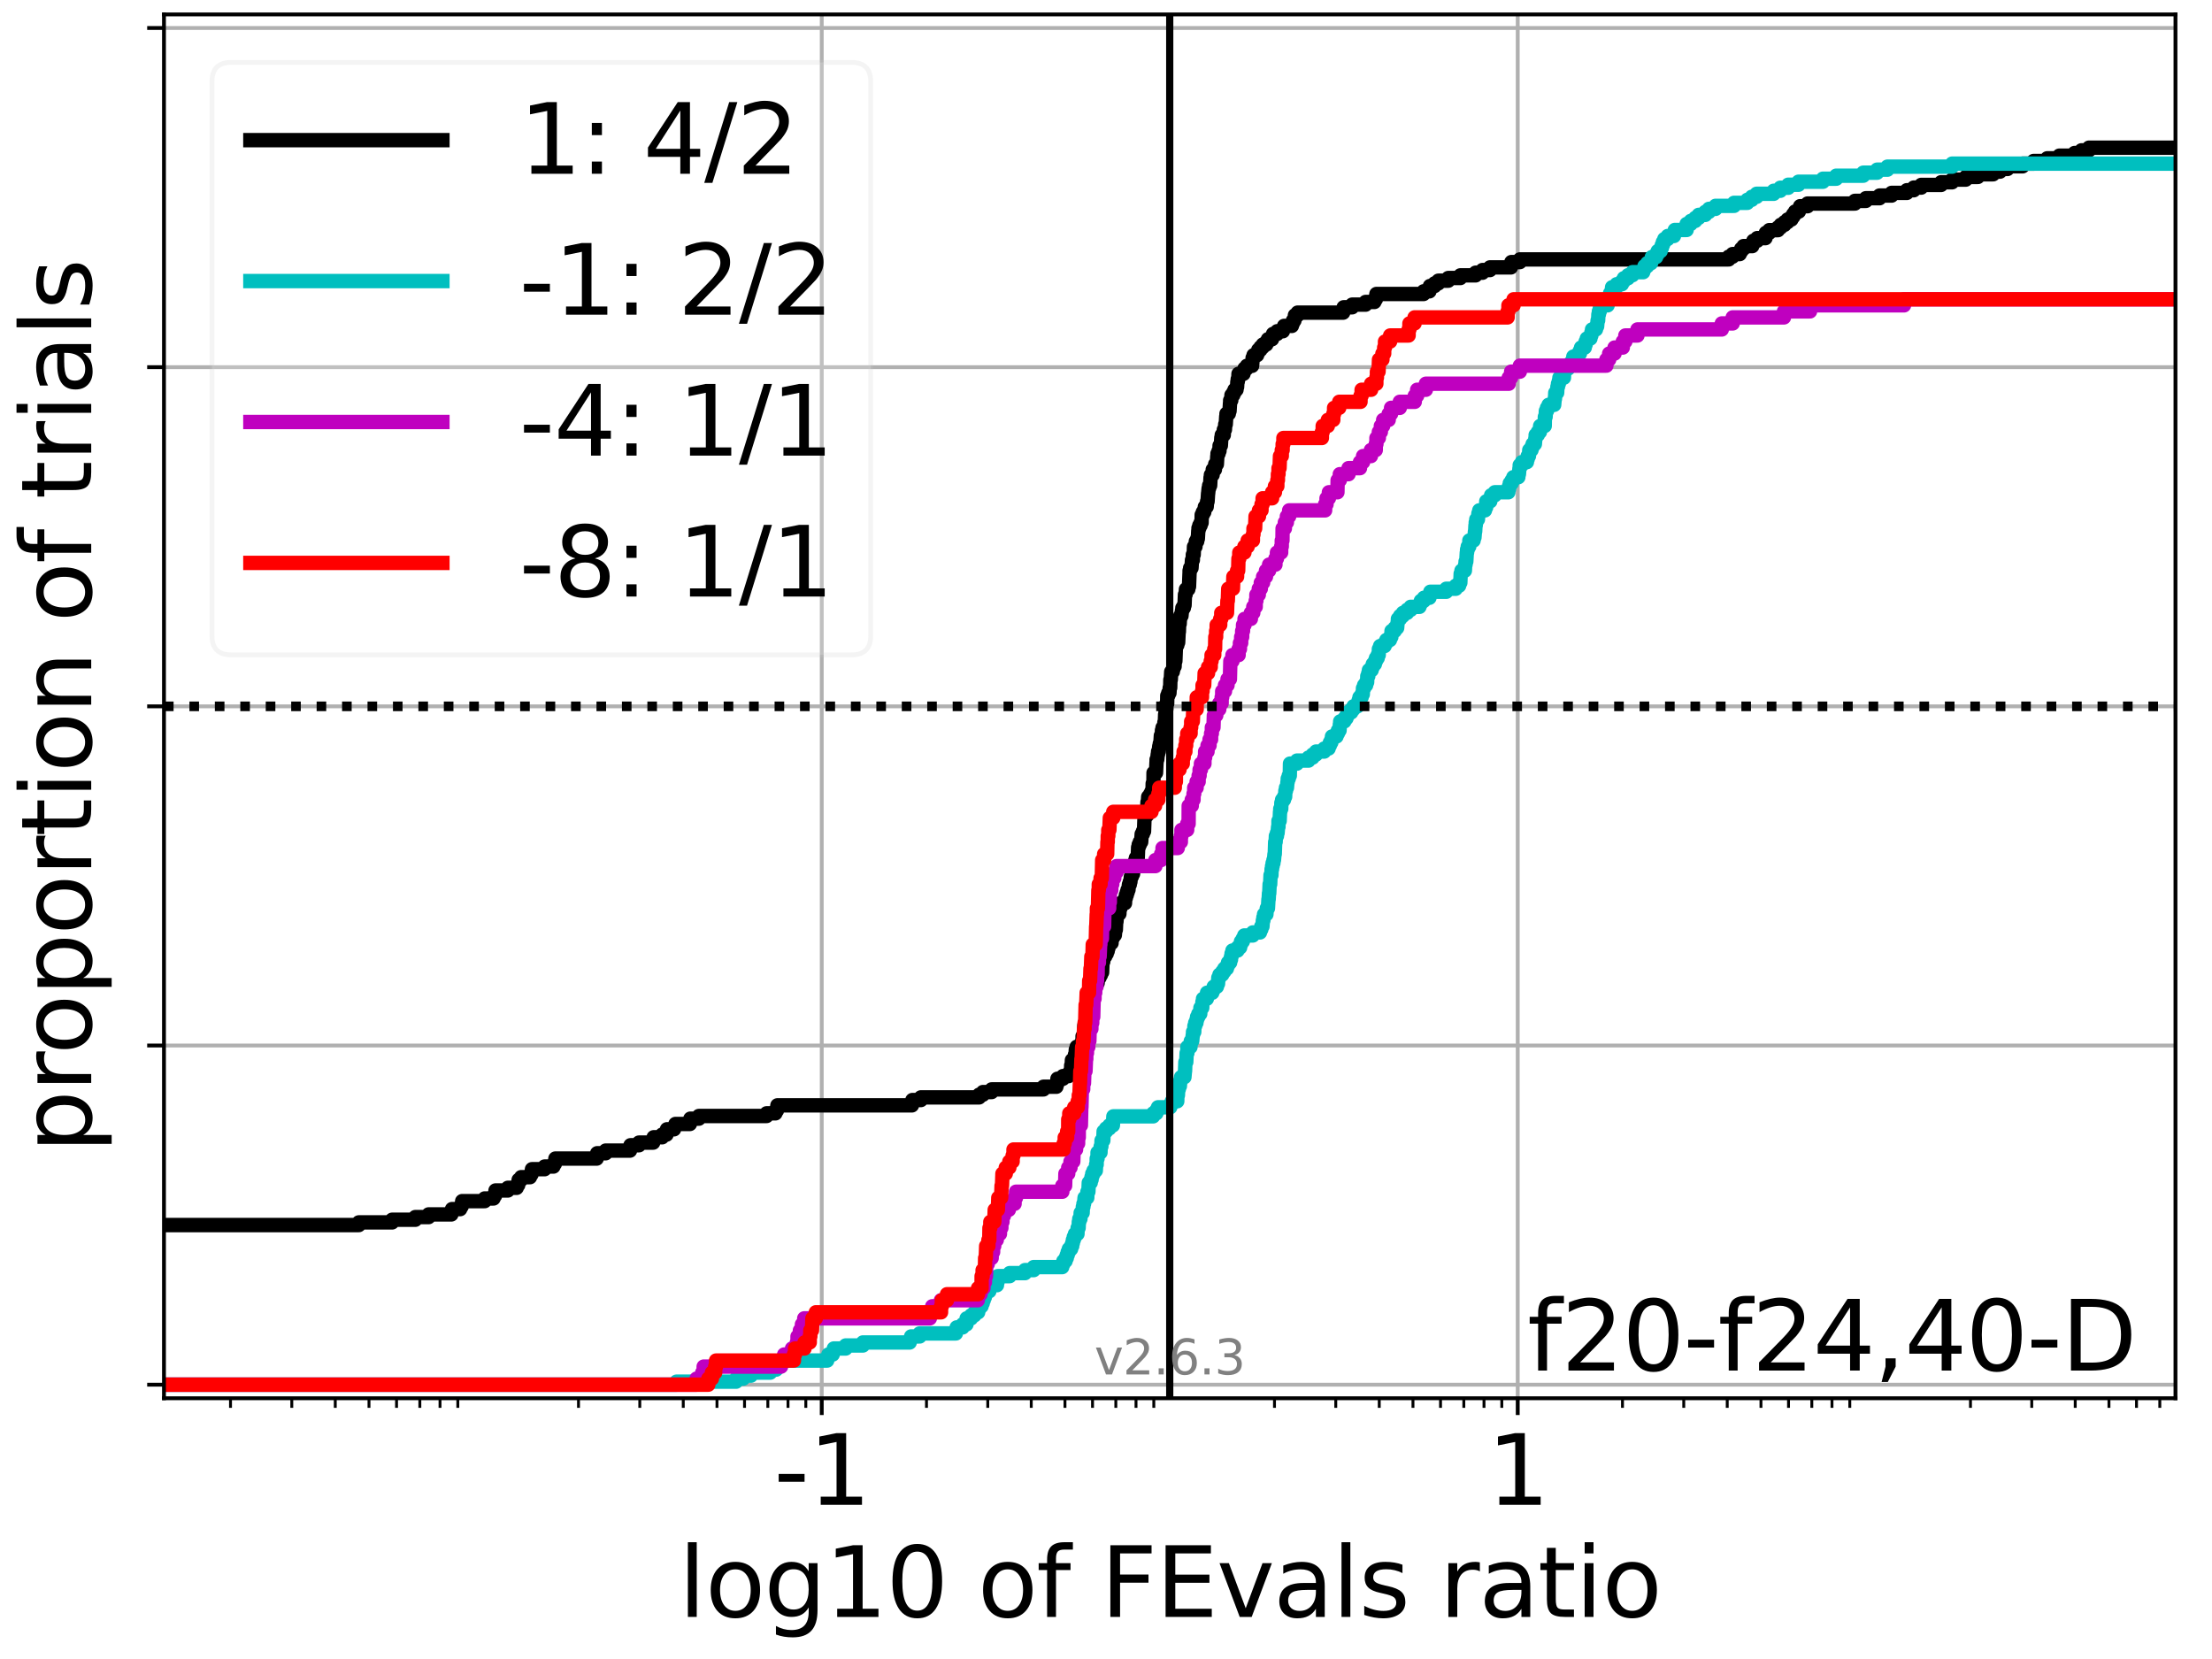 <?xml version="1.0" encoding="utf-8" standalone="no"?>
<!DOCTYPE svg PUBLIC "-//W3C//DTD SVG 1.1//EN"
  "http://www.w3.org/Graphics/SVG/1.1/DTD/svg11.dtd">
<svg xmlns:xlink="http://www.w3.org/1999/xlink" width="460.8pt" height="345.6pt" viewBox="0 0 460.8 345.6" xmlns="http://www.w3.org/2000/svg" version="1.1">
 <defs>
  <style type="text/css">*{stroke-linejoin: round; stroke-linecap: butt}</style>
 </defs>
 <g id="figure_1">
  <g id="patch_1">
   <path d="M 0 345.6 
L 460.8 345.6 
L 460.8 0 
L 0 0 
z
" style="fill: #ffffff"/>
  </g>
  <g id="axes_1">
   <g id="patch_2">
    <path d="M 34.16 291.28 
L 453.192 291.28 
L 453.192 3 
L 34.16 3 
z
" style="fill: #ffffff"/>
   </g>
   <g id="matplotlib.axis_1">
    <g id="xtick_1">
     <g id="line2d_1">
      <path d="M 171.183 291.28 
L 171.183 3 
" clip-path="url(#pcc0c2acc7f)" style="fill: none; stroke: #b0b0b0; stroke-width: 0.8; stroke-linecap: square"/>
     </g>
     <g id="line2d_2">
      <defs>
       <path id="m99019e85de" d="M 0 0 
L 0 3.5 
" style="stroke: #000000; stroke-width: 0.8"/>
      </defs>
      <g>
       <use xlink:href="#m99019e85de" x="171.183" y="291.28" style="stroke: #000000; stroke-width: 0.8"/>
      </g>
     </g>
     <g id="text_1">
      <!-- -1 -->
      <g transform="translate(161.213 313.477) scale(0.2 -0.2)">
       <defs>
        <path id="DejaVuSans-2d" d="M 313 2009 
L 1997 2009 
L 1997 1497 
L 313 1497 
L 313 2009 
z
" transform="scale(0.016)"/>
        <path id="DejaVuSans-31" d="M 794 531 
L 1825 531 
L 1825 4091 
L 703 3866 
L 703 4441 
L 1819 4666 
L 2450 4666 
L 2450 531 
L 3481 531 
L 3481 0 
L 794 0 
L 794 531 
z
" transform="scale(0.016)"/>
       </defs>
       <use xlink:href="#DejaVuSans-2d"/>
       <use xlink:href="#DejaVuSans-31" x="36.084"/>
      </g>
     </g>
    </g>
    <g id="xtick_2">
     <g id="line2d_3">
      <path d="M 316.169 291.28 
L 316.169 3 
" clip-path="url(#pcc0c2acc7f)" style="fill: none; stroke: #b0b0b0; stroke-width: 0.8; stroke-linecap: square"/>
     </g>
     <g id="line2d_4">
      <g>
       <use xlink:href="#m99019e85de" x="316.169" y="291.28" style="stroke: #000000; stroke-width: 0.8"/>
      </g>
     </g>
     <g id="text_2">
      <!-- 1 -->
      <g transform="translate(309.807 313.477) scale(0.2 -0.2)">
       <use xlink:href="#DejaVuSans-31"/>
      </g>
     </g>
    </g>
    <g id="xtick_3">
     <g id="line2d_5">
      <defs>
       <path id="m50dd5875b5" d="M 0 0 
L 0 2 
" style="stroke: #000000; stroke-width: 0.6"/>
      </defs>
      <g>
       <use xlink:href="#m50dd5875b5" x="48.019" y="291.28" style="stroke: #000000; stroke-width: 0.6"/>
      </g>
     </g>
    </g>
    <g id="xtick_4">
     <g id="line2d_6">
      <g>
       <use xlink:href="#m50dd5875b5" x="60.785" y="291.28" style="stroke: #000000; stroke-width: 0.6"/>
      </g>
     </g>
    </g>
    <g id="xtick_5">
     <g id="line2d_7">
      <g>
       <use xlink:href="#m50dd5875b5" x="69.842" y="291.28" style="stroke: #000000; stroke-width: 0.6"/>
      </g>
     </g>
    </g>
    <g id="xtick_6">
     <g id="line2d_8">
      <g>
       <use xlink:href="#m50dd5875b5" x="76.867" y="291.28" style="stroke: #000000; stroke-width: 0.6"/>
      </g>
     </g>
    </g>
    <g id="xtick_7">
     <g id="line2d_9">
      <g>
       <use xlink:href="#m50dd5875b5" x="82.607" y="291.28" style="stroke: #000000; stroke-width: 0.6"/>
      </g>
     </g>
    </g>
    <g id="xtick_8">
     <g id="line2d_10">
      <g>
       <use xlink:href="#m50dd5875b5" x="87.46" y="291.28" style="stroke: #000000; stroke-width: 0.6"/>
      </g>
     </g>
    </g>
    <g id="xtick_9">
     <g id="line2d_11">
      <g>
       <use xlink:href="#m50dd5875b5" x="91.664" y="291.28" style="stroke: #000000; stroke-width: 0.6"/>
      </g>
     </g>
    </g>
    <g id="xtick_10">
     <g id="line2d_12">
      <g>
       <use xlink:href="#m50dd5875b5" x="95.373" y="291.28" style="stroke: #000000; stroke-width: 0.6"/>
      </g>
     </g>
    </g>
    <g id="xtick_11">
     <g id="line2d_13">
      <g>
       <use xlink:href="#m50dd5875b5" x="120.512" y="291.28" style="stroke: #000000; stroke-width: 0.6"/>
      </g>
     </g>
    </g>
    <g id="xtick_12">
     <g id="line2d_14">
      <g>
       <use xlink:href="#m50dd5875b5" x="133.278" y="291.28" style="stroke: #000000; stroke-width: 0.6"/>
      </g>
     </g>
    </g>
    <g id="xtick_13">
     <g id="line2d_15">
      <g>
       <use xlink:href="#m50dd5875b5" x="142.335" y="291.28" style="stroke: #000000; stroke-width: 0.6"/>
      </g>
     </g>
    </g>
    <g id="xtick_14">
     <g id="line2d_16">
      <g>
       <use xlink:href="#m50dd5875b5" x="149.36" y="291.28" style="stroke: #000000; stroke-width: 0.6"/>
      </g>
     </g>
    </g>
    <g id="xtick_15">
     <g id="line2d_17">
      <g>
       <use xlink:href="#m50dd5875b5" x="155.1" y="291.28" style="stroke: #000000; stroke-width: 0.6"/>
      </g>
     </g>
    </g>
    <g id="xtick_16">
     <g id="line2d_18">
      <g>
       <use xlink:href="#m50dd5875b5" x="159.954" y="291.28" style="stroke: #000000; stroke-width: 0.6"/>
      </g>
     </g>
    </g>
    <g id="xtick_17">
     <g id="line2d_19">
      <g>
       <use xlink:href="#m50dd5875b5" x="164.158" y="291.28" style="stroke: #000000; stroke-width: 0.6"/>
      </g>
     </g>
    </g>
    <g id="xtick_18">
     <g id="line2d_20">
      <g>
       <use xlink:href="#m50dd5875b5" x="167.866" y="291.28" style="stroke: #000000; stroke-width: 0.6"/>
      </g>
     </g>
    </g>
    <g id="xtick_19">
     <g id="line2d_21">
      <g>
       <use xlink:href="#m50dd5875b5" x="193.005" y="291.28" style="stroke: #000000; stroke-width: 0.6"/>
      </g>
     </g>
    </g>
    <g id="xtick_20">
     <g id="line2d_22">
      <g>
       <use xlink:href="#m50dd5875b5" x="205.771" y="291.28" style="stroke: #000000; stroke-width: 0.6"/>
      </g>
     </g>
    </g>
    <g id="xtick_21">
     <g id="line2d_23">
      <g>
       <use xlink:href="#m50dd5875b5" x="214.828" y="291.28" style="stroke: #000000; stroke-width: 0.6"/>
      </g>
     </g>
    </g>
    <g id="xtick_22">
     <g id="line2d_24">
      <g>
       <use xlink:href="#m50dd5875b5" x="221.853" y="291.28" style="stroke: #000000; stroke-width: 0.6"/>
      </g>
     </g>
    </g>
    <g id="xtick_23">
     <g id="line2d_25">
      <g>
       <use xlink:href="#m50dd5875b5" x="227.593" y="291.28" style="stroke: #000000; stroke-width: 0.6"/>
      </g>
     </g>
    </g>
    <g id="xtick_24">
     <g id="line2d_26">
      <g>
       <use xlink:href="#m50dd5875b5" x="232.447" y="291.28" style="stroke: #000000; stroke-width: 0.6"/>
      </g>
     </g>
    </g>
    <g id="xtick_25">
     <g id="line2d_27">
      <g>
       <use xlink:href="#m50dd5875b5" x="236.651" y="291.28" style="stroke: #000000; stroke-width: 0.6"/>
      </g>
     </g>
    </g>
    <g id="xtick_26">
     <g id="line2d_28">
      <g>
       <use xlink:href="#m50dd5875b5" x="240.359" y="291.28" style="stroke: #000000; stroke-width: 0.6"/>
      </g>
     </g>
    </g>
    <g id="xtick_27">
     <g id="line2d_29">
      <g>
       <use xlink:href="#m50dd5875b5" x="265.499" y="291.28" style="stroke: #000000; stroke-width: 0.6"/>
      </g>
     </g>
    </g>
    <g id="xtick_28">
     <g id="line2d_30">
      <g>
       <use xlink:href="#m50dd5875b5" x="278.264" y="291.28" style="stroke: #000000; stroke-width: 0.6"/>
      </g>
     </g>
    </g>
    <g id="xtick_29">
     <g id="line2d_31">
      <g>
       <use xlink:href="#m50dd5875b5" x="287.321" y="291.28" style="stroke: #000000; stroke-width: 0.6"/>
      </g>
     </g>
    </g>
    <g id="xtick_30">
     <g id="line2d_32">
      <g>
       <use xlink:href="#m50dd5875b5" x="294.347" y="291.28" style="stroke: #000000; stroke-width: 0.6"/>
      </g>
     </g>
    </g>
    <g id="xtick_31">
     <g id="line2d_33">
      <g>
       <use xlink:href="#m50dd5875b5" x="300.087" y="291.28" style="stroke: #000000; stroke-width: 0.6"/>
      </g>
     </g>
    </g>
    <g id="xtick_32">
     <g id="line2d_34">
      <g>
       <use xlink:href="#m50dd5875b5" x="304.94" y="291.28" style="stroke: #000000; stroke-width: 0.6"/>
      </g>
     </g>
    </g>
    <g id="xtick_33">
     <g id="line2d_35">
      <g>
       <use xlink:href="#m50dd5875b5" x="309.144" y="291.28" style="stroke: #000000; stroke-width: 0.6"/>
      </g>
     </g>
    </g>
    <g id="xtick_34">
     <g id="line2d_36">
      <g>
       <use xlink:href="#m50dd5875b5" x="312.852" y="291.28" style="stroke: #000000; stroke-width: 0.6"/>
      </g>
     </g>
    </g>
    <g id="xtick_35">
     <g id="line2d_37">
      <g>
       <use xlink:href="#m50dd5875b5" x="337.992" y="291.28" style="stroke: #000000; stroke-width: 0.6"/>
      </g>
     </g>
    </g>
    <g id="xtick_36">
     <g id="line2d_38">
      <g>
       <use xlink:href="#m50dd5875b5" x="350.757" y="291.28" style="stroke: #000000; stroke-width: 0.6"/>
      </g>
     </g>
    </g>
    <g id="xtick_37">
     <g id="line2d_39">
      <g>
       <use xlink:href="#m50dd5875b5" x="359.814" y="291.28" style="stroke: #000000; stroke-width: 0.6"/>
      </g>
     </g>
    </g>
    <g id="xtick_38">
     <g id="line2d_40">
      <g>
       <use xlink:href="#m50dd5875b5" x="366.84" y="291.28" style="stroke: #000000; stroke-width: 0.6"/>
      </g>
     </g>
    </g>
    <g id="xtick_39">
     <g id="line2d_41">
      <g>
       <use xlink:href="#m50dd5875b5" x="372.58" y="291.28" style="stroke: #000000; stroke-width: 0.6"/>
      </g>
     </g>
    </g>
    <g id="xtick_40">
     <g id="line2d_42">
      <g>
       <use xlink:href="#m50dd5875b5" x="377.433" y="291.28" style="stroke: #000000; stroke-width: 0.6"/>
      </g>
     </g>
    </g>
    <g id="xtick_41">
     <g id="line2d_43">
      <g>
       <use xlink:href="#m50dd5875b5" x="381.637" y="291.28" style="stroke: #000000; stroke-width: 0.6"/>
      </g>
     </g>
    </g>
    <g id="xtick_42">
     <g id="line2d_44">
      <g>
       <use xlink:href="#m50dd5875b5" x="385.345" y="291.28" style="stroke: #000000; stroke-width: 0.6"/>
      </g>
     </g>
    </g>
    <g id="xtick_43">
     <g id="line2d_45">
      <g>
       <use xlink:href="#m50dd5875b5" x="410.485" y="291.28" style="stroke: #000000; stroke-width: 0.6"/>
      </g>
     </g>
    </g>
    <g id="xtick_44">
     <g id="line2d_46">
      <g>
       <use xlink:href="#m50dd5875b5" x="423.25" y="291.28" style="stroke: #000000; stroke-width: 0.6"/>
      </g>
     </g>
    </g>
    <g id="xtick_45">
     <g id="line2d_47">
      <g>
       <use xlink:href="#m50dd5875b5" x="432.307" y="291.28" style="stroke: #000000; stroke-width: 0.6"/>
      </g>
     </g>
    </g>
    <g id="xtick_46">
     <g id="line2d_48">
      <g>
       <use xlink:href="#m50dd5875b5" x="439.333" y="291.28" style="stroke: #000000; stroke-width: 0.6"/>
      </g>
     </g>
    </g>
    <g id="xtick_47">
     <g id="line2d_49">
      <g>
       <use xlink:href="#m50dd5875b5" x="445.073" y="291.28" style="stroke: #000000; stroke-width: 0.6"/>
      </g>
     </g>
    </g>
    <g id="xtick_48">
     <g id="line2d_50">
      <g>
       <use xlink:href="#m50dd5875b5" x="449.926" y="291.28" style="stroke: #000000; stroke-width: 0.6"/>
      </g>
     </g>
    </g>
    <g id="text_3">
     <!-- log10 of FEvals ratio -->
     <g transform="translate(141.371 336.833) scale(0.2 -0.2)">
      <defs>
       <path id="DejaVuSans-6c" d="M 603 4863 
L 1178 4863 
L 1178 0 
L 603 0 
L 603 4863 
z
" transform="scale(0.016)"/>
       <path id="DejaVuSans-6f" d="M 1959 3097 
Q 1497 3097 1228 2736 
Q 959 2375 959 1747 
Q 959 1119 1226 758 
Q 1494 397 1959 397 
Q 2419 397 2687 759 
Q 2956 1122 2956 1747 
Q 2956 2369 2687 2733 
Q 2419 3097 1959 3097 
z
M 1959 3584 
Q 2709 3584 3137 3096 
Q 3566 2609 3566 1747 
Q 3566 888 3137 398 
Q 2709 -91 1959 -91 
Q 1206 -91 779 398 
Q 353 888 353 1747 
Q 353 2609 779 3096 
Q 1206 3584 1959 3584 
z
" transform="scale(0.016)"/>
       <path id="DejaVuSans-67" d="M 2906 1791 
Q 2906 2416 2648 2759 
Q 2391 3103 1925 3103 
Q 1463 3103 1205 2759 
Q 947 2416 947 1791 
Q 947 1169 1205 825 
Q 1463 481 1925 481 
Q 2391 481 2648 825 
Q 2906 1169 2906 1791 
z
M 3481 434 
Q 3481 -459 3084 -895 
Q 2688 -1331 1869 -1331 
Q 1566 -1331 1297 -1286 
Q 1028 -1241 775 -1147 
L 775 -588 
Q 1028 -725 1275 -790 
Q 1522 -856 1778 -856 
Q 2344 -856 2625 -561 
Q 2906 -266 2906 331 
L 2906 616 
Q 2728 306 2450 153 
Q 2172 0 1784 0 
Q 1141 0 747 490 
Q 353 981 353 1791 
Q 353 2603 747 3093 
Q 1141 3584 1784 3584 
Q 2172 3584 2450 3431 
Q 2728 3278 2906 2969 
L 2906 3500 
L 3481 3500 
L 3481 434 
z
" transform="scale(0.016)"/>
       <path id="DejaVuSans-30" d="M 2034 4250 
Q 1547 4250 1301 3770 
Q 1056 3291 1056 2328 
Q 1056 1369 1301 889 
Q 1547 409 2034 409 
Q 2525 409 2770 889 
Q 3016 1369 3016 2328 
Q 3016 3291 2770 3770 
Q 2525 4250 2034 4250 
z
M 2034 4750 
Q 2819 4750 3233 4129 
Q 3647 3509 3647 2328 
Q 3647 1150 3233 529 
Q 2819 -91 2034 -91 
Q 1250 -91 836 529 
Q 422 1150 422 2328 
Q 422 3509 836 4129 
Q 1250 4750 2034 4750 
z
" transform="scale(0.016)"/>
       <path id="DejaVuSans-20" transform="scale(0.016)"/>
       <path id="DejaVuSans-66" d="M 2375 4863 
L 2375 4384 
L 1825 4384 
Q 1516 4384 1395 4259 
Q 1275 4134 1275 3809 
L 1275 3500 
L 2222 3500 
L 2222 3053 
L 1275 3053 
L 1275 0 
L 697 0 
L 697 3053 
L 147 3053 
L 147 3500 
L 697 3500 
L 697 3744 
Q 697 4328 969 4595 
Q 1241 4863 1831 4863 
L 2375 4863 
z
" transform="scale(0.016)"/>
       <path id="DejaVuSans-46" d="M 628 4666 
L 3309 4666 
L 3309 4134 
L 1259 4134 
L 1259 2759 
L 3109 2759 
L 3109 2228 
L 1259 2228 
L 1259 0 
L 628 0 
L 628 4666 
z
" transform="scale(0.016)"/>
       <path id="DejaVuSans-45" d="M 628 4666 
L 3578 4666 
L 3578 4134 
L 1259 4134 
L 1259 2753 
L 3481 2753 
L 3481 2222 
L 1259 2222 
L 1259 531 
L 3634 531 
L 3634 0 
L 628 0 
L 628 4666 
z
" transform="scale(0.016)"/>
       <path id="DejaVuSans-76" d="M 191 3500 
L 800 3500 
L 1894 563 
L 2988 3500 
L 3597 3500 
L 2284 0 
L 1503 0 
L 191 3500 
z
" transform="scale(0.016)"/>
       <path id="DejaVuSans-61" d="M 2194 1759 
Q 1497 1759 1228 1600 
Q 959 1441 959 1056 
Q 959 750 1161 570 
Q 1363 391 1709 391 
Q 2188 391 2477 730 
Q 2766 1069 2766 1631 
L 2766 1759 
L 2194 1759 
z
M 3341 1997 
L 3341 0 
L 2766 0 
L 2766 531 
Q 2569 213 2275 61 
Q 1981 -91 1556 -91 
Q 1019 -91 701 211 
Q 384 513 384 1019 
Q 384 1609 779 1909 
Q 1175 2209 1959 2209 
L 2766 2209 
L 2766 2266 
Q 2766 2663 2505 2880 
Q 2244 3097 1772 3097 
Q 1472 3097 1187 3025 
Q 903 2953 641 2809 
L 641 3341 
Q 956 3463 1253 3523 
Q 1550 3584 1831 3584 
Q 2591 3584 2966 3190 
Q 3341 2797 3341 1997 
z
" transform="scale(0.016)"/>
       <path id="DejaVuSans-73" d="M 2834 3397 
L 2834 2853 
Q 2591 2978 2328 3040 
Q 2066 3103 1784 3103 
Q 1356 3103 1142 2972 
Q 928 2841 928 2578 
Q 928 2378 1081 2264 
Q 1234 2150 1697 2047 
L 1894 2003 
Q 2506 1872 2764 1633 
Q 3022 1394 3022 966 
Q 3022 478 2636 193 
Q 2250 -91 1575 -91 
Q 1294 -91 989 -36 
Q 684 19 347 128 
L 347 722 
Q 666 556 975 473 
Q 1284 391 1588 391 
Q 1994 391 2212 530 
Q 2431 669 2431 922 
Q 2431 1156 2273 1281 
Q 2116 1406 1581 1522 
L 1381 1569 
Q 847 1681 609 1914 
Q 372 2147 372 2553 
Q 372 3047 722 3315 
Q 1072 3584 1716 3584 
Q 2034 3584 2315 3537 
Q 2597 3491 2834 3397 
z
" transform="scale(0.016)"/>
       <path id="DejaVuSans-72" d="M 2631 2963 
Q 2534 3019 2420 3045 
Q 2306 3072 2169 3072 
Q 1681 3072 1420 2755 
Q 1159 2438 1159 1844 
L 1159 0 
L 581 0 
L 581 3500 
L 1159 3500 
L 1159 2956 
Q 1341 3275 1631 3429 
Q 1922 3584 2338 3584 
Q 2397 3584 2469 3576 
Q 2541 3569 2628 3553 
L 2631 2963 
z
" transform="scale(0.016)"/>
       <path id="DejaVuSans-74" d="M 1172 4494 
L 1172 3500 
L 2356 3500 
L 2356 3053 
L 1172 3053 
L 1172 1153 
Q 1172 725 1289 603 
Q 1406 481 1766 481 
L 2356 481 
L 2356 0 
L 1766 0 
Q 1100 0 847 248 
Q 594 497 594 1153 
L 594 3053 
L 172 3053 
L 172 3500 
L 594 3500 
L 594 4494 
L 1172 4494 
z
" transform="scale(0.016)"/>
       <path id="DejaVuSans-69" d="M 603 3500 
L 1178 3500 
L 1178 0 
L 603 0 
L 603 3500 
z
M 603 4863 
L 1178 4863 
L 1178 4134 
L 603 4134 
L 603 4863 
z
" transform="scale(0.016)"/>
      </defs>
      <use xlink:href="#DejaVuSans-6c"/>
      <use xlink:href="#DejaVuSans-6f" x="27.783"/>
      <use xlink:href="#DejaVuSans-67" x="88.965"/>
      <use xlink:href="#DejaVuSans-31" x="152.441"/>
      <use xlink:href="#DejaVuSans-30" x="216.064"/>
      <use xlink:href="#DejaVuSans-20" x="279.688"/>
      <use xlink:href="#DejaVuSans-6f" x="311.475"/>
      <use xlink:href="#DejaVuSans-66" x="372.656"/>
      <use xlink:href="#DejaVuSans-20" x="407.861"/>
      <use xlink:href="#DejaVuSans-46" x="439.648"/>
      <use xlink:href="#DejaVuSans-45" x="497.168"/>
      <use xlink:href="#DejaVuSans-76" x="560.352"/>
      <use xlink:href="#DejaVuSans-61" x="619.531"/>
      <use xlink:href="#DejaVuSans-6c" x="680.811"/>
      <use xlink:href="#DejaVuSans-73" x="708.594"/>
      <use xlink:href="#DejaVuSans-20" x="760.693"/>
      <use xlink:href="#DejaVuSans-72" x="792.48"/>
      <use xlink:href="#DejaVuSans-61" x="833.594"/>
      <use xlink:href="#DejaVuSans-74" x="894.873"/>
      <use xlink:href="#DejaVuSans-69" x="934.082"/>
      <use xlink:href="#DejaVuSans-6f" x="961.865"/>
     </g>
    </g>
   </g>
   <g id="matplotlib.axis_2">
    <g id="ytick_1">
     <g id="line2d_51">
      <path d="M 34.16 288.454 
L 453.192 288.454 
" clip-path="url(#pcc0c2acc7f)" style="fill: none; stroke: #b0b0b0; stroke-width: 0.8; stroke-linecap: square"/>
     </g>
     <g id="line2d_52">
      <defs>
       <path id="m3ac9b28b8d" d="M 0 0 
L -3.5 0 
" style="stroke: #000000; stroke-width: 0.8"/>
      </defs>
      <g>
       <use xlink:href="#m3ac9b28b8d" x="34.16" y="288.454" style="stroke: #000000; stroke-width: 0.8"/>
      </g>
     </g>
    </g>
    <g id="ytick_2">
     <g id="line2d_53">
      <path d="M 34.16 217.797 
L 453.192 217.797 
" clip-path="url(#pcc0c2acc7f)" style="fill: none; stroke: #b0b0b0; stroke-width: 0.8; stroke-linecap: square"/>
     </g>
     <g id="line2d_54">
      <g>
       <use xlink:href="#m3ac9b28b8d" x="34.16" y="217.797" style="stroke: #000000; stroke-width: 0.8"/>
      </g>
     </g>
    </g>
    <g id="ytick_3">
     <g id="line2d_55">
      <path d="M 34.16 147.14 
L 453.192 147.14 
" clip-path="url(#pcc0c2acc7f)" style="fill: none; stroke: #b0b0b0; stroke-width: 0.8; stroke-linecap: square"/>
     </g>
     <g id="line2d_56">
      <g>
       <use xlink:href="#m3ac9b28b8d" x="34.16" y="147.14" style="stroke: #000000; stroke-width: 0.8"/>
      </g>
     </g>
    </g>
    <g id="ytick_4">
     <g id="line2d_57">
      <path d="M 34.16 76.483 
L 453.192 76.483 
" clip-path="url(#pcc0c2acc7f)" style="fill: none; stroke: #b0b0b0; stroke-width: 0.8; stroke-linecap: square"/>
     </g>
     <g id="line2d_58">
      <g>
       <use xlink:href="#m3ac9b28b8d" x="34.16" y="76.483" style="stroke: #000000; stroke-width: 0.8"/>
      </g>
     </g>
    </g>
    <g id="ytick_5">
     <g id="line2d_59">
      <path d="M 34.16 5.826 
L 453.192 5.826 
" clip-path="url(#pcc0c2acc7f)" style="fill: none; stroke: #b0b0b0; stroke-width: 0.8; stroke-linecap: square"/>
     </g>
     <g id="line2d_60">
      <g>
       <use xlink:href="#m3ac9b28b8d" x="34.16" y="5.826" style="stroke: #000000; stroke-width: 0.8"/>
      </g>
     </g>
    </g>
    <g id="text_4">
     <!-- proportion of trials -->
     <g transform="translate(19.001 240.146) rotate(-90) scale(0.2 -0.2)">
      <defs>
       <path id="DejaVuSans-70" d="M 1159 525 
L 1159 -1331 
L 581 -1331 
L 581 3500 
L 1159 3500 
L 1159 2969 
Q 1341 3281 1617 3432 
Q 1894 3584 2278 3584 
Q 2916 3584 3314 3078 
Q 3713 2572 3713 1747 
Q 3713 922 3314 415 
Q 2916 -91 2278 -91 
Q 1894 -91 1617 61 
Q 1341 213 1159 525 
z
M 3116 1747 
Q 3116 2381 2855 2742 
Q 2594 3103 2138 3103 
Q 1681 3103 1420 2742 
Q 1159 2381 1159 1747 
Q 1159 1113 1420 752 
Q 1681 391 2138 391 
Q 2594 391 2855 752 
Q 3116 1113 3116 1747 
z
" transform="scale(0.016)"/>
       <path id="DejaVuSans-6e" d="M 3513 2113 
L 3513 0 
L 2938 0 
L 2938 2094 
Q 2938 2591 2744 2837 
Q 2550 3084 2163 3084 
Q 1697 3084 1428 2787 
Q 1159 2491 1159 1978 
L 1159 0 
L 581 0 
L 581 3500 
L 1159 3500 
L 1159 2956 
Q 1366 3272 1645 3428 
Q 1925 3584 2291 3584 
Q 2894 3584 3203 3211 
Q 3513 2838 3513 2113 
z
" transform="scale(0.016)"/>
      </defs>
      <use xlink:href="#DejaVuSans-70"/>
      <use xlink:href="#DejaVuSans-72" x="63.477"/>
      <use xlink:href="#DejaVuSans-6f" x="102.34"/>
      <use xlink:href="#DejaVuSans-70" x="163.521"/>
      <use xlink:href="#DejaVuSans-6f" x="226.998"/>
      <use xlink:href="#DejaVuSans-72" x="288.18"/>
      <use xlink:href="#DejaVuSans-74" x="329.293"/>
      <use xlink:href="#DejaVuSans-69" x="368.502"/>
      <use xlink:href="#DejaVuSans-6f" x="396.285"/>
      <use xlink:href="#DejaVuSans-6e" x="457.467"/>
      <use xlink:href="#DejaVuSans-20" x="520.846"/>
      <use xlink:href="#DejaVuSans-6f" x="552.633"/>
      <use xlink:href="#DejaVuSans-66" x="613.814"/>
      <use xlink:href="#DejaVuSans-20" x="649.02"/>
      <use xlink:href="#DejaVuSans-74" x="680.807"/>
      <use xlink:href="#DejaVuSans-72" x="720.016"/>
      <use xlink:href="#DejaVuSans-69" x="761.129"/>
      <use xlink:href="#DejaVuSans-61" x="788.912"/>
      <use xlink:href="#DejaVuSans-6c" x="850.191"/>
      <use xlink:href="#DejaVuSans-73" x="877.975"/>
     </g>
    </g>
   </g>
   <g id="line2d_61">
    <path d="M 34.16 255.203 
L 74.746 255.203 
L 74.746 254.649 
L 81.687 254.649 
L 81.687 254.095 
L 86.514 254.095 
L 86.514 253.541 
L 89.285 253.541 
L 89.285 252.987 
L 94.027 252.987 
L 94.027 252.433 
L 94.164 252.433 
L 94.164 251.878 
L 95.866 251.878 
L 95.866 251.324 
L 96.175 251.324 
L 96.283 250.216 
L 100.968 250.216 
L 100.968 249.662 
L 102.807 249.662 
L 102.807 249.108 
L 103.116 249.108 
L 103.224 247.999 
L 105.795 247.999 
L 105.795 247.445 
L 107.633 247.445 
L 107.633 246.891 
L 107.942 246.891 
L 108.05 245.783 
L 108.566 245.783 
L 108.566 245.228 
L 110.405 245.228 
L 110.405 244.674 
L 110.714 244.674 
L 110.822 243.566 
L 113.445 243.566 
L 113.445 243.012 
L 115.283 243.012 
L 115.283 242.457 
L 115.592 242.457 
L 115.7 241.349 
L 124.302 241.349 
L 124.403 240.241 
L 126.172 240.241 
L 126.172 239.687 
L 131.243 239.687 
L 131.344 238.578 
L 133.113 238.578 
L 133.113 238.024 
L 136.069 238.024 
L 136.171 236.916 
L 137.94 236.916 
L 137.94 236.362 
L 138.841 236.362 
L 138.942 235.253 
L 140.412 235.253 
L 140.412 234.699 
L 140.711 234.699 
L 140.711 234.145 
L 143.719 234.145 
L 143.821 233.037 
L 145.59 233.037 
L 145.59 232.482 
L 159.693 232.482 
L 159.693 231.928 
L 161.532 231.928 
L 161.532 231.374 
L 161.841 231.374 
L 161.949 230.266 
L 189.968 230.266 
L 190.069 229.157 
L 191.838 229.157 
L 191.838 228.603 
L 203.971 228.603 
L 203.971 228.049 
L 204.768 228.049 
L 204.768 227.495 
L 206.579 227.495 
L 206.579 226.941 
L 217.377 226.941 
L 217.377 226.387 
L 220.061 226.387 
L 220.061 225.832 
L 220.239 225.832 
L 220.285 224.724 
L 221.433 224.724 
L 221.433 224.17 
L 222.611 224.17 
L 222.611 223.616 
L 222.97 223.616 
L 222.97 223.061 
L 223.126 223.061 
L 223.147 221.953 
L 223.252 221.953 
L 223.303 220.845 
L 223.839 220.845 
L 223.925 219.736 
L 224.049 219.736 
L 224.118 218.628 
L 224.295 218.628 
L 224.295 218.074 
L 225.091 218.074 
L 225.091 217.52 
L 225.4 217.52 
L 225.508 216.411 
L 225.519 216.411 
L 225.519 215.857 
L 225.806 215.857 
L 225.888 213.641 
L 225.988 213.641 
L 225.988 213.086 
L 226.197 213.086 
L 226.305 211.424 
L 226.667 211.424 
L 226.747 209.761 
L 226.833 209.761 
L 226.917 208.653 
L 227.359 208.653 
L 227.359 208.099 
L 227.699 208.099 
L 227.699 207.545 
L 227.896 207.545 
L 227.981 206.436 
L 228.007 206.436 
L 228.116 205.328 
L 228.36 205.328 
L 228.36 204.774 
L 228.659 204.774 
L 228.715 203.665 
L 229.052 203.665 
L 229.052 203.111 
L 229.33 203.111 
L 229.33 202.557 
L 229.588 202.557 
L 229.674 200.34 
L 229.825 200.34 
L 229.863 199.232 
L 230.251 199.232 
L 230.251 198.678 
L 230.549 198.678 
L 230.549 198.124 
L 230.754 198.124 
L 230.754 197.57 
L 230.895 197.57 
L 230.973 196.461 
L 231.555 196.461 
L 231.567 195.353 
L 231.858 195.353 
L 231.858 194.799 
L 232.238 194.799 
L 232.342 193.69 
L 232.447 193.69 
L 232.519 192.028 
L 232.575 192.028 
L 232.666 190.92 
L 232.716 190.92 
L 232.716 190.365 
L 233.19 190.365 
L 233.234 189.257 
L 233.386 189.257 
L 233.411 188.149 
L 234.355 188.149 
L 234.408 187.04 
L 234.543 187.04 
L 234.543 186.486 
L 234.72 186.486 
L 234.72 185.932 
L 234.891 185.932 
L 234.891 185.378 
L 235.079 185.378 
L 235.178 184.269 
L 235.355 184.269 
L 235.355 183.715 
L 235.483 183.715 
L 235.583 182.607 
L 235.783 182.607 
L 235.783 182.053 
L 236.03 182.053 
L 236.12 180.944 
L 236.205 180.944 
L 236.26 179.836 
L 236.475 179.836 
L 236.475 179.282 
L 236.632 179.282 
L 236.632 178.728 
L 237.012 178.728 
L 237.097 176.511 
L 237.217 176.511 
L 237.217 175.957 
L 237.441 175.957 
L 237.441 175.403 
L 237.727 175.403 
L 237.836 173.74 
L 238.087 173.74 
L 238.087 173.186 
L 238.321 173.186 
L 238.419 170.415 
L 238.55 170.415 
L 238.55 169.861 
L 238.945 169.861 
L 239.041 167.09 
L 239.122 167.09 
L 239.197 165.982 
L 239.589 165.982 
L 239.589 165.428 
L 239.87 165.428 
L 239.87 164.873 
L 240.089 164.873 
L 240.131 163.211 
L 240.281 163.211 
L 240.302 160.994 
L 240.817 160.994 
L 240.923 158.778 
L 240.94 158.778 
L 240.94 158.223 
L 241.072 158.223 
L 241.179 157.115 
L 241.249 157.115 
L 241.249 156.561 
L 241.398 156.561 
L 241.494 155.453 
L 241.61 155.453 
L 241.61 154.898 
L 241.726 154.898 
L 241.832 153.236 
L 242.033 153.236 
L 242.061 152.128 
L 242.186 152.128 
L 242.186 151.573 
L 242.502 151.573 
L 242.567 150.465 
L 242.662 150.465 
L 242.722 148.803 
L 242.785 148.803 
L 242.808 147.694 
L 242.971 147.694 
L 242.987 146.586 
L 243.141 146.586 
L 243.166 144.923 
L 243.367 144.923 
L 243.367 144.369 
L 243.621 144.369 
L 243.676 143.261 
L 243.774 143.261 
L 243.811 141.598 
L 243.895 141.598 
L 243.988 139.936 
L 244.313 139.936 
L 244.313 139.382 
L 244.446 139.382 
L 244.446 138.827 
L 244.69 138.827 
L 244.722 137.719 
L 244.849 137.719 
L 244.957 134.948 
L 244.969 134.948 
L 244.969 134.394 
L 245.252 134.394 
L 245.252 133.84 
L 245.429 133.84 
L 245.536 131.623 
L 245.581 131.623 
L 245.637 129.961 
L 245.748 129.961 
L 245.8 128.852 
L 245.87 128.852 
L 245.87 128.298 
L 246.118 128.298 
L 246.228 127.19 
L 246.308 127.19 
L 246.308 126.636 
L 246.614 126.636 
L 246.614 126.081 
L 246.762 126.081 
L 246.85 123.865 
L 246.981 123.865 
L 247.057 122.756 
L 247.542 122.756 
L 247.542 122.202 
L 247.692 122.202 
L 247.801 119.431 
L 247.81 119.431 
L 247.81 118.877 
L 247.927 118.877 
L 247.927 118.323 
L 248.213 118.323 
L 248.316 116.661 
L 248.493 116.661 
L 248.493 115.552 
L 248.667 115.552 
L 248.732 113.89 
L 249.029 113.89 
L 249.115 112.781 
L 249.393 112.781 
L 249.393 112.227 
L 249.532 112.227 
L 249.623 110.565 
L 249.669 110.565 
L 249.669 110.011 
L 249.842 110.011 
L 249.842 109.456 
L 250.107 109.456 
L 250.107 108.902 
L 250.312 108.902 
L 250.34 107.24 
L 250.569 107.24 
L 250.569 106.685 
L 250.865 106.685 
L 250.865 106.131 
L 250.997 106.131 
L 250.997 105.577 
L 251.37 105.577 
L 251.459 104.469 
L 251.557 104.469 
L 251.663 102.806 
L 251.679 102.806 
L 251.787 101.698 
L 251.888 101.698 
L 251.888 101.144 
L 252.093 101.144 
L 252.179 99.481 
L 252.255 99.481 
L 252.255 98.927 
L 252.607 98.927 
L 252.639 97.819 
L 253.089 97.819 
L 253.146 96.71 
L 253.493 96.71 
L 253.586 95.048 
L 253.628 95.048 
L 253.628 94.494 
L 253.849 94.494 
L 253.849 93.94 
L 254.038 93.94 
L 254.061 92.831 
L 254.324 92.831 
L 254.425 91.169 
L 254.52 91.169 
L 254.52 90.615 
L 254.933 90.615 
L 254.952 89.506 
L 255.171 89.506 
L 255.234 88.398 
L 255.347 88.398 
L 255.447 86.735 
L 255.501 86.735 
L 255.501 86.181 
L 255.982 86.181 
L 255.982 85.627 
L 256.135 85.627 
L 256.236 83.964 
L 256.265 83.964 
L 256.265 83.41 
L 256.49 83.41 
L 256.543 82.302 
L 256.913 82.302 
L 256.913 81.748 
L 257.178 81.748 
L 257.178 81.194 
L 257.584 81.194 
L 257.584 80.639 
L 257.705 80.639 
L 257.766 79.531 
L 257.844 79.531 
L 257.844 78.977 
L 257.967 78.977 
L 258.005 77.869 
L 259.039 77.869 
L 259.039 77.314 
L 259.261 77.314 
L 259.261 76.76 
L 259.749 76.76 
L 259.749 76.206 
L 260.83 76.206 
L 260.929 75.098 
L 260.944 75.098 
L 260.944 74.544 
L 261.143 74.544 
L 261.143 73.989 
L 261.876 73.989 
L 261.876 73.435 
L 262.125 73.435 
L 262.125 72.881 
L 262.583 72.881 
L 262.583 72.327 
L 263.072 72.327 
L 263.072 71.773 
L 263.791 71.773 
L 263.791 71.219 
L 264.14 71.219 
L 264.14 70.664 
L 264.987 70.664 
L 264.987 70.11 
L 265.195 70.11 
L 265.195 69.556 
L 266.056 69.556 
L 266.056 69.002 
L 267.252 69.002 
L 267.252 68.448 
L 267.501 68.448 
L 267.501 67.893 
L 269.12 67.893 
L 269.12 67.339 
L 269.34 67.339 
L 269.34 66.785 
L 269.648 66.785 
L 269.757 65.677 
L 270.315 65.677 
L 270.315 65.123 
L 279.806 65.123 
L 279.908 64.014 
L 281.677 64.014 
L 281.677 63.46 
L 284.476 63.46 
L 284.476 62.906 
L 286.314 62.906 
L 286.314 62.352 
L 286.623 62.352 
L 286.731 61.243 
L 296.561 61.243 
L 296.561 60.689 
L 297.776 60.689 
L 297.877 59.581 
L 298.856 59.581 
L 298.856 59.027 
L 299.646 59.027 
L 299.646 58.473 
L 301.696 58.473 
L 301.696 57.918 
L 304.216 57.918 
L 304.216 57.364 
L 307.392 57.364 
L 307.392 56.81 
L 308.832 56.81 
L 308.832 56.256 
L 310.388 56.256 
L 310.388 55.702 
L 314.75 55.702 
L 314.852 54.593 
L 316.621 54.593 
L 316.621 54.039 
L 360.12 54.039 
L 360.12 53.485 
L 360.917 53.485 
L 360.917 52.931 
L 362.415 52.931 
L 362.415 52.377 
L 362.728 52.377 
L 362.728 51.823 
L 363.212 51.823 
L 363.212 51.268 
L 365.023 51.268 
L 365.023 50.714 
L 365.255 50.714 
L 365.255 50.16 
L 366.052 50.16 
L 366.052 49.606 
L 367.775 49.606 
L 367.863 48.497 
L 368.572 48.497 
L 368.572 47.943 
L 370.383 47.943 
L 370.383 47.389 
L 370.951 47.389 
L 370.951 46.835 
L 371.748 46.835 
L 371.748 46.281 
L 372.39 46.281 
L 372.39 45.727 
L 373.188 45.727 
L 373.188 45.172 
L 373.559 45.172 
L 373.559 44.618 
L 373.947 44.618 
L 373.947 44.064 
L 374.744 44.064 
L 374.744 43.51 
L 374.998 43.51 
L 374.998 42.956 
L 376.555 42.956 
L 376.555 42.402 
L 386.399 42.402 
L 386.399 41.847 
L 388.694 41.847 
L 388.694 41.293 
L 391.534 41.293 
L 391.534 40.739 
L 394.054 40.739 
L 394.054 40.185 
L 397.23 40.185 
L 397.23 39.631 
L 398.67 39.631 
L 398.67 39.077 
L 400.227 39.077 
L 400.227 38.522 
L 404.369 38.522 
L 404.369 37.968 
L 406.664 37.968 
L 406.664 37.414 
L 409.504 37.414 
L 409.504 36.86 
L 412.024 36.86 
L 412.024 36.306 
L 415.2 36.306 
L 415.2 35.752 
L 416.639 35.752 
L 416.639 35.197 
L 418.196 35.197 
L 418.196 34.643 
L 421.343 34.643 
L 421.343 34.089 
L 423.638 34.089 
L 423.638 33.535 
L 426.478 33.535 
L 426.478 32.981 
L 428.998 32.981 
L 428.998 32.427 
L 432.174 32.427 
L 432.174 31.872 
L 433.614 31.872 
L 433.614 31.318 
L 435.171 31.318 
L 435.171 30.764 
L 453.192 30.764 
L 453.192 30.764 
" clip-path="url(#pcc0c2acc7f)" style="fill: none; stroke: #000000; stroke-width: 3; stroke-linecap: square"/>
   </g>
   <g id="line2d_62">
    <path clip-path="url(#pcc0c2acc7f)" style="fill: none; stroke: #000000; stroke-width: 3; stroke-linecap: square"/>
   </g>
   <g id="line2d_63">
    <path d="M 34.16 288.454 
L 140.93 288.454 
L 140.93 287.826 
L 153.344 287.826 
L 153.344 287.198 
L 154.81 287.198 
L 154.81 286.57 
L 156.435 286.57 
L 156.435 285.941 
L 160.461 285.941 
L 160.461 285.313 
L 161.701 285.313 
L 161.701 284.685 
L 162.498 284.685 
L 162.538 283.429 
L 172.317 283.429 
L 172.317 282.801 
L 172.563 282.801 
L 172.563 282.173 
L 173.466 282.173 
L 173.466 281.545 
L 173.703 281.545 
L 173.703 280.917 
L 176.168 280.917 
L 176.168 280.289 
L 179.762 280.289 
L 179.762 279.661 
L 189.504 279.661 
L 189.504 279.033 
L 189.804 279.033 
L 189.804 278.405 
L 191.583 278.405 
L 191.583 277.777 
L 199.12 277.777 
L 199.12 277.149 
L 199.294 277.149 
L 199.294 276.521 
L 200.533 276.521 
L 200.533 275.893 
L 201.33 275.893 
L 201.371 274.636 
L 202.3 274.636 
L 202.3 274.008 
L 203.006 274.008 
L 203.006 273.38 
L 203.766 273.38 
L 203.766 272.752 
L 203.969 272.752 
L 203.969 272.124 
L 204.472 272.124 
L 204.472 271.496 
L 204.714 271.496 
L 204.714 270.868 
L 204.925 270.868 
L 204.925 270.24 
L 205.164 270.24 
L 205.164 269.612 
L 205.392 269.612 
L 205.392 268.984 
L 206.097 268.984 
L 206.18 267.728 
L 207.683 267.728 
L 207.683 267.1 
L 207.806 267.1 
L 207.866 265.844 
L 210.329 265.844 
L 210.329 265.215 
L 213.525 265.215 
L 213.525 264.587 
L 215.332 264.587 
L 215.332 263.959 
L 221.273 263.959 
L 221.273 263.331 
L 221.519 263.331 
L 221.519 262.703 
L 221.978 262.703 
L 221.978 262.075 
L 222.225 262.075 
L 222.225 261.447 
L 222.422 261.447 
L 222.422 260.819 
L 222.659 260.819 
L 222.659 260.191 
L 223.127 260.191 
L 223.127 259.563 
L 223.364 259.563 
L 223.364 258.935 
L 223.5 258.935 
L 223.5 258.307 
L 223.687 258.307 
L 223.687 257.679 
L 223.934 257.679 
L 223.934 257.051 
L 224.457 257.051 
L 224.493 255.795 
L 224.696 255.795 
L 224.739 254.538 
L 224.836 254.538 
L 224.836 253.91 
L 225.073 253.91 
L 225.124 252.654 
L 225.536 252.654 
L 225.577 251.398 
L 225.696 251.398 
L 225.696 250.77 
L 225.829 250.77 
L 225.935 249.514 
L 226.493 249.514 
L 226.534 248.258 
L 226.732 248.258 
L 226.812 246.374 
L 227.214 246.374 
L 227.214 245.746 
L 227.398 245.746 
L 227.398 245.118 
L 227.538 245.118 
L 227.538 244.489 
L 227.814 244.489 
L 227.814 243.861 
L 228.279 243.861 
L 228.336 242.605 
L 228.454 242.605 
L 228.464 241.349 
L 228.636 241.349 
L 228.637 240.093 
L 229.251 240.093 
L 229.291 238.837 
L 229.434 238.837 
L 229.475 237.581 
L 229.839 237.581 
L 229.904 235.697 
L 230.415 235.697 
L 230.415 235.069 
L 231.1 235.069 
L 231.1 234.44 
L 231.836 234.44 
L 231.937 232.556 
L 240.218 232.556 
L 240.218 231.928 
L 240.883 231.928 
L 240.883 231.3 
L 241.227 231.3 
L 241.227 230.672 
L 243.776 230.672 
L 243.776 230.044 
L 244.106 230.044 
L 244.106 229.416 
L 245.243 229.416 
L 245.27 228.16 
L 245.38 228.16 
L 245.435 226.904 
L 245.572 226.904 
L 245.572 226.276 
L 245.785 226.276 
L 245.888 225.02 
L 246.032 225.02 
L 246.032 224.392 
L 246.736 224.392 
L 246.846 223.135 
L 246.868 223.135 
L 246.934 221.251 
L 247.121 221.251 
L 247.197 219.367 
L 247.354 219.367 
L 247.355 218.111 
L 247.995 218.111 
L 248.076 216.855 
L 248.361 216.855 
L 248.471 215.599 
L 248.527 215.599 
L 248.527 214.971 
L 248.782 214.971 
L 248.821 213.714 
L 248.98 213.714 
L 248.98 213.086 
L 249.234 213.086 
L 249.234 212.458 
L 249.371 212.458 
L 249.371 211.83 
L 249.636 211.83 
L 249.636 211.202 
L 250.031 211.202 
L 250.072 209.946 
L 250.446 209.946 
L 250.49 208.69 
L 250.61 208.69 
L 250.61 208.062 
L 251.407 208.062 
L 251.448 206.806 
L 252.543 206.806 
L 252.543 206.178 
L 252.843 206.178 
L 252.843 205.55 
L 253.499 205.55 
L 253.499 204.922 
L 253.738 204.922 
L 253.799 203.665 
L 254.039 203.665 
L 254.039 203.037 
L 254.621 203.037 
L 254.621 202.409 
L 255.041 202.409 
L 255.041 201.781 
L 255.578 201.781 
L 255.578 201.153 
L 255.817 201.153 
L 255.817 200.525 
L 256.257 200.525 
L 256.257 199.897 
L 256.44 199.897 
L 256.44 199.269 
L 256.557 199.269 
L 256.557 198.641 
L 256.741 198.641 
L 256.741 198.013 
L 257.804 198.013 
L 257.804 197.385 
L 258.336 197.385 
L 258.336 196.757 
L 258.519 196.757 
L 258.519 196.129 
L 258.903 196.129 
L 258.903 195.501 
L 259.203 195.501 
L 259.203 194.873 
L 260.982 194.873 
L 260.982 194.245 
L 262.481 194.245 
L 262.481 193.617 
L 262.749 193.617 
L 262.749 192.988 
L 262.996 192.988 
L 263.079 191.732 
L 263.187 191.732 
L 263.187 191.104 
L 263.325 191.104 
L 263.325 190.476 
L 263.814 190.476 
L 263.898 189.22 
L 264.135 189.22 
L 264.242 187.336 
L 264.288 187.336 
L 264.353 186.08 
L 264.408 186.08 
L 264.489 184.196 
L 264.599 184.196 
L 264.676 182.311 
L 264.861 182.311 
L 264.895 181.055 
L 264.994 181.055 
L 264.994 180.427 
L 265.108 180.427 
L 265.108 179.799 
L 265.28 179.799 
L 265.28 179.171 
L 265.391 179.171 
L 265.501 177.915 
L 265.557 177.915 
L 265.642 175.403 
L 265.739 175.403 
L 265.794 174.147 
L 266.01 174.147 
L 266.01 173.519 
L 266.143 173.519 
L 266.247 172.262 
L 266.327 172.262 
L 266.328 171.006 
L 266.574 171.006 
L 266.652 169.122 
L 266.702 169.122 
L 266.702 168.494 
L 266.905 168.494 
L 266.93 167.238 
L 267.081 167.238 
L 267.081 166.61 
L 267.476 166.61 
L 267.476 165.982 
L 267.713 165.982 
L 267.768 164.726 
L 267.892 164.726 
L 267.892 164.098 
L 268.094 164.098 
L 268.204 162.842 
L 268.259 162.842 
L 268.259 162.213 
L 268.471 162.213 
L 268.471 161.585 
L 268.689 161.585 
L 268.729 159.073 
L 270.178 159.073 
L 270.178 158.445 
L 272.588 158.445 
L 272.588 157.817 
L 273.449 157.817 
L 273.449 157.189 
L 274.155 157.189 
L 274.155 156.561 
L 275.863 156.561 
L 275.863 155.933 
L 276.77 155.933 
L 276.77 155.305 
L 277.038 155.305 
L 277.038 154.677 
L 277.338 154.677 
L 277.338 154.049 
L 277.476 154.049 
L 277.476 153.421 
L 278.413 153.421 
L 278.413 152.793 
L 278.713 152.793 
L 278.713 152.164 
L 279.051 152.164 
L 279.116 150.908 
L 279.184 150.908 
L 279.184 150.28 
L 280.059 150.28 
L 280.059 149.652 
L 280.492 149.652 
L 280.492 149.024 
L 280.792 149.024 
L 280.792 148.396 
L 281.498 148.396 
L 281.498 147.768 
L 281.958 147.768 
L 281.958 147.14 
L 282.786 147.14 
L 282.786 146.512 
L 283.033 146.512 
L 283.033 145.884 
L 283.206 145.884 
L 283.206 145.256 
L 283.649 145.256 
L 283.649 144.628 
L 283.896 144.628 
L 283.935 143.372 
L 284.172 143.372 
L 284.172 142.744 
L 284.587 142.744 
L 284.587 142.116 
L 284.798 142.116 
L 284.834 140.859 
L 285.035 140.859 
L 285.035 140.231 
L 285.173 140.231 
L 285.173 139.603 
L 285.736 139.603 
L 285.736 138.975 
L 285.973 138.975 
L 285.973 138.347 
L 286.412 138.347 
L 286.412 137.719 
L 286.638 137.719 
L 286.638 137.091 
L 286.994 137.091 
L 286.994 136.463 
L 287.209 136.463 
L 287.25 135.207 
L 287.5 135.207 
L 287.5 134.579 
L 288.439 134.579 
L 288.439 133.951 
L 288.8 133.951 
L 288.8 133.323 
L 289.552 133.323 
L 289.552 132.695 
L 289.839 132.695 
L 289.882 131.438 
L 290.545 131.438 
L 290.545 130.81 
L 291.046 130.81 
L 291.156 129.554 
L 291.211 129.554 
L 291.211 128.926 
L 291.664 128.926 
L 291.664 128.298 
L 292.254 128.298 
L 292.254 127.67 
L 293.13 127.67 
L 293.13 127.042 
L 293.873 127.042 
L 293.873 126.414 
L 295.695 126.414 
L 295.695 125.786 
L 295.995 125.786 
L 295.995 125.158 
L 296.636 125.158 
L 296.636 124.53 
L 297.774 124.53 
L 297.774 123.902 
L 297.962 123.902 
L 297.962 123.274 
L 301.283 123.274 
L 301.283 122.646 
L 303.257 122.646 
L 303.257 122.018 
L 303.958 122.018 
L 303.958 121.389 
L 304.214 121.389 
L 304.287 119.505 
L 304.453 119.505 
L 304.453 118.877 
L 305.16 118.877 
L 305.222 117.621 
L 305.304 117.621 
L 305.304 116.993 
L 305.451 116.993 
L 305.561 115.109 
L 305.616 115.109 
L 305.616 114.481 
L 305.764 114.481 
L 305.764 113.853 
L 306.07 113.853 
L 306.094 112.597 
L 306.972 112.597 
L 306.972 111.969 
L 307.155 111.969 
L 307.258 110.712 
L 307.303 110.712 
L 307.368 109.456 
L 307.423 109.456 
L 307.423 108.828 
L 307.536 108.828 
L 307.536 108.2 
L 307.876 108.2 
L 307.98 106.944 
L 308.163 106.944 
L 308.163 106.316 
L 309.342 106.316 
L 309.342 105.688 
L 309.59 105.688 
L 309.617 104.432 
L 310.452 104.432 
L 310.452 103.804 
L 310.625 103.804 
L 310.625 103.176 
L 311.391 103.176 
L 311.391 102.548 
L 314.216 102.548 
L 314.216 101.92 
L 314.352 101.92 
L 314.352 101.292 
L 314.516 101.292 
L 314.516 100.663 
L 314.926 100.663 
L 314.926 100.035 
L 315.255 100.035 
L 315.255 99.407 
L 316.294 99.407 
L 316.294 98.779 
L 316.419 98.779 
L 316.529 97.523 
L 316.584 97.523 
L 316.584 96.895 
L 317.038 96.895 
L 317.038 96.267 
L 318.08 96.267 
L 318.08 95.639 
L 318.247 95.639 
L 318.247 95.011 
L 318.504 95.011 
L 318.576 93.755 
L 319.036 93.755 
L 319.036 93.127 
L 319.276 93.127 
L 319.276 92.499 
L 319.74 92.499 
L 319.85 91.243 
L 319.905 91.243 
L 319.905 90.615 
L 320.359 90.615 
L 320.359 89.986 
L 320.79 89.986 
L 320.843 88.73 
L 321.794 88.73 
L 321.825 86.846 
L 321.978 86.846 
L 322.039 85.59 
L 322.269 85.59 
L 322.269 84.962 
L 322.598 84.962 
L 322.598 84.334 
L 323.762 84.334 
L 323.872 83.078 
L 323.927 83.078 
L 323.995 81.822 
L 324.38 81.822 
L 324.44 80.566 
L 324.557 80.566 
L 324.557 79.937 
L 324.741 79.937 
L 324.741 79.309 
L 324.858 79.309 
L 324.858 78.681 
L 325.796 78.681 
L 325.847 76.797 
L 326.664 76.797 
L 326.664 76.169 
L 327.203 76.169 
L 327.203 75.541 
L 327.603 75.541 
L 327.603 74.913 
L 327.752 74.913 
L 327.752 74.285 
L 328.76 74.285 
L 328.76 73.657 
L 329.128 73.657 
L 329.128 73.029 
L 329.366 73.029 
L 329.366 72.401 
L 330.136 72.401 
L 330.136 71.773 
L 330.323 71.773 
L 330.323 71.145 
L 330.562 71.145 
L 330.562 70.517 
L 331.316 70.517 
L 331.316 69.888 
L 331.509 69.888 
L 331.509 69.26 
L 331.645 69.26 
L 331.645 68.632 
L 332.466 68.632 
L 332.466 68.004 
L 332.705 68.004 
L 332.809 66.748 
L 332.919 66.748 
L 332.974 65.492 
L 333.081 65.492 
L 333.081 64.864 
L 333.264 64.864 
L 333.264 64.236 
L 333.428 64.236 
L 333.428 63.608 
L 334.894 63.608 
L 334.963 62.352 
L 335.224 62.352 
L 335.224 61.724 
L 335.407 61.724 
L 335.407 61.096 
L 335.726 61.096 
L 335.826 59.84 
L 336.764 59.84 
L 336.764 59.211 
L 337.87 59.211 
L 337.87 58.583 
L 338.284 58.583 
L 338.284 57.955 
L 339.147 57.955 
L 339.147 57.327 
L 340.085 57.327 
L 340.085 56.699 
L 342.306 56.699 
L 342.306 56.071 
L 342.575 56.071 
L 342.575 55.443 
L 343.168 55.443 
L 343.168 54.815 
L 343.951 54.815 
L 343.951 54.187 
L 344.107 54.187 
L 344.107 53.559 
L 344.996 53.559 
L 344.996 52.931 
L 345.338 52.931 
L 345.338 52.303 
L 345.953 52.303 
L 345.953 51.675 
L 346.192 51.675 
L 346.192 51.047 
L 346.41 51.047 
L 346.41 50.419 
L 346.713 50.419 
L 346.713 49.791 
L 347.418 49.791 
L 347.418 49.162 
L 348.711 49.162 
L 348.711 48.534 
L 348.894 48.534 
L 348.894 47.906 
L 351.353 47.906 
L 351.357 46.65 
L 352.216 46.65 
L 352.216 46.022 
L 353.154 46.022 
L 353.154 45.394 
L 353.861 45.394 
L 353.861 44.766 
L 355.237 44.766 
L 355.237 44.138 
L 356.005 44.138 
L 356.005 43.51 
L 357.38 43.51 
L 357.38 42.882 
L 361.232 42.882 
L 361.232 42.254 
L 363.995 42.254 
L 363.995 41.626 
L 364.93 41.626 
L 364.93 40.998 
L 365.938 40.998 
L 365.938 40.37 
L 369.491 40.37 
L 369.491 39.742 
L 370.867 39.742 
L 370.867 39.114 
L 372.519 39.114 
L 372.519 38.485 
L 374.662 38.485 
L 374.662 37.857 
L 379.753 37.857 
L 379.753 37.229 
L 382.516 37.229 
L 382.516 36.601 
L 388.149 36.601 
L 388.149 35.973 
L 391.039 35.973 
L 391.039 35.345 
L 393.183 35.345 
L 393.183 34.717 
L 406.669 34.717 
L 406.669 34.089 
L 453.192 34.089 
L 453.192 34.089 
" clip-path="url(#pcc0c2acc7f)" style="fill: none; stroke: #00bfbf; stroke-width: 3; stroke-linecap: square"/>
   </g>
   <g id="line2d_64">
    <path clip-path="url(#pcc0c2acc7f)" style="fill: none; stroke: #00bfbf; stroke-width: 3; stroke-linecap: square"/>
   </g>
   <g id="line2d_65">
    <path d="M 34.16 288.454 
L 145.099 288.454 
L 145.099 287.198 
L 146.289 287.198 
L 146.289 285.941 
L 146.589 285.941 
L 146.589 284.685 
L 162.71 284.685 
L 162.71 283.429 
L 163.357 283.429 
L 163.357 282.173 
L 164.99 282.173 
L 164.99 280.917 
L 165.997 280.917 
L 165.997 279.661 
L 166.139 279.661 
L 166.139 278.405 
L 166.64 278.405 
L 166.64 277.149 
L 167.06 277.149 
L 167.06 275.893 
L 167.539 275.893 
L 167.539 274.636 
L 193.702 274.636 
L 193.702 273.38 
L 194.198 273.38 
L 194.198 272.124 
L 196.015 272.124 
L 196.015 270.868 
L 203.69 270.868 
L 203.69 269.612 
L 204.271 269.612 
L 204.271 268.356 
L 204.879 268.356 
L 204.879 267.1 
L 205.179 267.1 
L 205.179 265.844 
L 205.392 265.844 
L 205.461 263.331 
L 205.76 263.331 
L 205.76 262.075 
L 206.582 262.075 
L 206.582 260.819 
L 206.882 260.819 
L 206.882 259.563 
L 207.112 259.563 
L 207.112 258.307 
L 207.642 258.307 
L 207.642 257.051 
L 208.302 257.051 
L 208.302 255.795 
L 208.601 255.795 
L 208.601 254.538 
L 208.831 254.538 
L 208.831 253.282 
L 209.131 253.282 
L 209.131 252.026 
L 210.164 252.026 
L 210.164 250.77 
L 211.354 250.77 
L 211.354 249.514 
L 211.654 249.514 
L 211.654 248.258 
L 221.3 248.258 
L 221.3 247.002 
L 221.881 247.002 
L 221.947 244.489 
L 222.529 244.489 
L 222.529 243.233 
L 223.003 243.233 
L 223.003 241.977 
L 223.58 241.977 
L 223.65 239.465 
L 224.162 239.465 
L 224.162 238.209 
L 224.587 238.209 
L 224.587 236.953 
L 224.722 236.953 
L 224.73 234.44 
L 225.168 234.44 
L 225.252 230.672 
L 225.283 230.672 
L 225.37 226.904 
L 225.651 226.904 
L 225.651 225.648 
L 225.811 225.648 
L 225.899 223.135 
L 226.129 223.135 
L 226.232 220.623 
L 226.29 220.623 
L 226.29 219.367 
L 226.432 219.367 
L 226.432 218.111 
L 226.711 218.111 
L 226.711 216.855 
L 226.933 216.855 
L 227.003 214.343 
L 227.353 214.343 
L 227.353 213.086 
L 227.532 213.086 
L 227.532 211.83 
L 227.737 211.83 
L 227.832 208.062 
L 228.009 208.062 
L 228.009 206.806 
L 228.152 206.806 
L 228.152 205.55 
L 228.422 205.55 
L 228.422 204.294 
L 228.539 204.294 
L 228.539 203.037 
L 228.652 203.037 
L 228.682 200.525 
L 228.927 200.525 
L 228.927 199.269 
L 229.073 199.269 
L 229.182 196.757 
L 229.226 196.757 
L 229.226 195.501 
L 229.552 195.501 
L 229.603 192.988 
L 230.009 192.988 
L 230.081 189.22 
L 231.062 189.22 
L 231.062 187.964 
L 231.199 187.964 
L 231.204 185.452 
L 231.498 185.452 
L 231.498 184.196 
L 231.705 184.196 
L 231.705 182.939 
L 232.125 182.939 
L 232.125 181.683 
L 232.604 181.683 
L 232.604 180.427 
L 240.689 180.427 
L 240.689 179.171 
L 241.879 179.171 
L 241.879 177.915 
L 242.178 177.915 
L 242.178 176.659 
L 245.347 176.659 
L 245.347 175.403 
L 245.994 175.403 
L 245.994 174.147 
L 246.118 174.147 
L 246.118 172.891 
L 247.308 172.891 
L 247.308 171.634 
L 247.608 171.634 
L 247.628 167.866 
L 248.267 167.866 
L 248.267 166.61 
L 248.634 166.61 
L 248.634 165.354 
L 248.777 165.354 
L 248.777 164.098 
L 249.277 164.098 
L 249.277 162.842 
L 249.698 162.842 
L 249.698 161.585 
L 249.9 161.585 
L 249.9 160.329 
L 250.176 160.329 
L 250.176 159.073 
L 250.906 159.073 
L 250.906 157.817 
L 251.049 157.817 
L 251.049 156.561 
L 251.549 156.561 
L 251.549 155.305 
L 251.97 155.305 
L 251.97 154.049 
L 252.292 154.049 
L 252.292 152.793 
L 252.449 152.793 
L 252.449 151.536 
L 252.788 151.536 
L 252.873 149.024 
L 253.369 149.024 
L 253.369 147.768 
L 253.995 147.768 
L 253.995 146.512 
L 254.491 146.512 
L 254.491 145.256 
L 254.605 145.256 
L 254.605 144 
L 255.186 144 
L 255.186 142.744 
L 255.714 142.744 
L 255.714 141.487 
L 256.21 141.487 
L 256.308 137.719 
L 256.74 137.719 
L 256.74 136.463 
L 258.027 136.463 
L 258.027 135.207 
L 258.299 135.207 
L 258.299 133.951 
L 258.557 133.951 
L 258.557 132.695 
L 258.766 132.695 
L 258.766 131.438 
L 258.946 131.438 
L 258.946 130.182 
L 259.263 130.182 
L 259.263 128.926 
L 260.58 128.926 
L 260.58 127.67 
L 261.079 127.67 
L 261.079 126.414 
L 261.586 126.414 
L 261.586 125.158 
L 261.729 125.158 
L 261.729 123.902 
L 262.229 123.902 
L 262.229 122.646 
L 262.65 122.646 
L 262.65 121.389 
L 263.128 121.389 
L 263.128 120.133 
L 263.728 120.133 
L 263.728 118.877 
L 264.376 118.877 
L 264.376 117.621 
L 265.697 117.621 
L 265.697 116.365 
L 266.009 116.365 
L 266.009 115.109 
L 266.887 115.109 
L 266.887 113.853 
L 267.016 113.853 
L 267.016 112.597 
L 267.158 112.597 
L 267.187 110.084 
L 267.659 110.084 
L 267.659 108.828 
L 268.079 108.828 
L 268.079 107.572 
L 268.558 107.572 
L 268.558 106.316 
L 276.046 106.316 
L 276.046 105.06 
L 276.339 105.06 
L 276.339 103.804 
L 276.835 103.804 
L 276.835 102.548 
L 278.611 102.548 
L 278.652 100.035 
L 279.107 100.035 
L 279.107 98.779 
L 280.924 98.779 
L 280.924 97.523 
L 283.308 97.523 
L 283.308 96.267 
L 283.955 96.267 
L 283.955 95.011 
L 285.588 95.011 
L 285.588 93.755 
L 286.595 93.755 
L 286.595 92.499 
L 286.737 92.499 
L 286.737 91.243 
L 287.238 91.243 
L 287.238 89.986 
L 287.658 89.986 
L 287.658 88.73 
L 288.137 88.73 
L 288.137 87.474 
L 289.291 87.474 
L 289.291 86.218 
L 289.787 86.218 
L 289.787 84.962 
L 291.604 84.962 
L 291.604 83.706 
L 294.72 83.706 
L 294.72 82.45 
L 295.217 82.45 
L 295.217 81.194 
L 297.033 81.194 
L 297.033 79.937 
L 314.3 79.937 
L 314.3 78.681 
L 314.796 78.681 
L 314.796 77.425 
L 316.613 77.425 
L 316.613 76.169 
L 334.636 76.169 
L 334.636 74.913 
L 335.217 74.913 
L 335.217 73.657 
L 336.339 73.657 
L 336.339 72.401 
L 338.058 72.401 
L 338.058 71.145 
L 338.588 71.145 
L 338.588 69.888 
L 341.111 69.888 
L 341.111 68.632 
L 358.683 68.632 
L 358.683 67.376 
L 360.955 67.376 
L 360.955 66.12 
L 371.635 66.12 
L 371.635 64.864 
L 377.065 64.864 
L 377.065 63.608 
L 396.644 63.608 
L 396.644 62.352 
L 453.192 62.352 
L 453.192 62.352 
" clip-path="url(#pcc0c2acc7f)" style="fill: none; stroke: #bf00bf; stroke-width: 3; stroke-linecap: square"/>
   </g>
   <g id="line2d_66">
    <path clip-path="url(#pcc0c2acc7f)" style="fill: none; stroke: #bf00bf; stroke-width: 3; stroke-linecap: square"/>
   </g>
   <g id="line2d_67">
    <path d="M 34.16 288.454 
L 147.56 288.454 
L 147.56 287.198 
L 148.305 287.198 
L 148.305 285.941 
L 148.988 285.941 
L 148.988 284.685 
L 149.167 284.685 
L 149.167 283.429 
L 165.389 283.429 
L 165.389 282.173 
L 165.617 282.173 
L 165.617 280.917 
L 167.597 280.917 
L 167.597 279.661 
L 168.685 279.661 
L 168.685 278.405 
L 168.805 278.405 
L 168.805 277.149 
L 169.146 277.149 
L 169.24 274.636 
L 169.949 274.636 
L 169.949 273.38 
L 196.034 273.38 
L 196.034 272.124 
L 196.205 272.124 
L 196.205 270.868 
L 197.275 270.868 
L 197.275 269.612 
L 203.744 269.612 
L 203.744 268.356 
L 204.476 268.356 
L 204.489 265.844 
L 204.695 265.844 
L 204.695 264.587 
L 205.172 264.587 
L 205.221 262.075 
L 205.351 262.075 
L 205.44 259.563 
L 205.904 259.563 
L 205.904 258.307 
L 206.083 258.307 
L 206.123 255.795 
L 206.303 255.795 
L 206.303 254.538 
L 207.131 254.538 
L 207.219 252.026 
L 207.876 252.026 
L 207.964 249.514 
L 208.559 249.514 
L 208.647 247.002 
L 208.738 247.002 
L 208.827 244.489 
L 209.52 244.489 
L 209.52 243.233 
L 210.265 243.233 
L 210.265 241.977 
L 210.948 241.977 
L 210.948 240.721 
L 211.127 240.721 
L 211.127 239.465 
L 221.573 239.465 
L 221.573 238.209 
L 221.801 238.209 
L 221.801 236.953 
L 222.305 236.953 
L 222.305 235.697 
L 222.525 235.697 
L 222.533 233.184 
L 222.752 233.184 
L 222.752 231.928 
L 223.781 231.928 
L 223.781 230.672 
L 224.513 230.672 
L 224.513 229.416 
L 224.732 229.416 
L 224.732 228.16 
L 224.868 228.16 
L 224.96 225.648 
L 224.988 225.648 
L 225.049 223.135 
L 225.188 223.135 
L 225.276 220.623 
L 225.329 220.623 
L 225.423 218.111 
L 225.601 218.111 
L 225.601 216.855 
L 225.721 216.855 
L 225.82 214.343 
L 225.94 214.343 
L 225.94 213.086 
L 226.062 213.086 
L 226.155 209.318 
L 226.281 209.318 
L 226.375 206.806 
L 226.865 206.806 
L 226.899 204.294 
L 227.084 204.294 
L 227.168 201.781 
L 227.256 201.781 
L 227.349 199.269 
L 227.577 199.269 
L 227.644 196.757 
L 228.255 196.757 
L 228.344 192.988 
L 228.376 192.988 
L 228.464 190.476 
L 228.507 190.476 
L 228.507 189.22 
L 228.716 189.22 
L 228.81 185.452 
L 228.899 185.452 
L 228.899 184.196 
L 229.271 184.196 
L 229.271 182.939 
L 229.52 182.939 
L 229.608 179.171 
L 230.016 179.171 
L 230.016 177.915 
L 230.645 177.915 
L 230.699 175.403 
L 230.765 175.403 
L 230.765 174.147 
L 230.878 174.147 
L 230.878 172.891 
L 231.106 172.891 
L 231.199 170.378 
L 231.909 170.378 
L 231.909 169.122 
L 239.876 169.122 
L 239.876 167.866 
L 240.621 167.866 
L 240.621 166.61 
L 241.304 166.61 
L 241.304 165.354 
L 241.483 165.354 
L 241.483 164.098 
L 244.729 164.098 
L 244.729 162.842 
L 244.956 162.842 
L 244.966 160.329 
L 245.711 160.329 
L 245.711 159.073 
L 246.394 159.073 
L 246.394 157.817 
L 246.573 157.817 
L 246.573 156.561 
L 246.936 156.561 
L 246.936 155.305 
L 247.1 155.305 
L 247.1 154.049 
L 247.328 154.049 
L 247.328 152.793 
L 248.024 152.793 
L 248.024 151.536 
L 248.144 151.536 
L 248.144 150.28 
L 248.485 150.28 
L 248.579 147.768 
L 249.288 147.768 
L 249.308 145.256 
L 250.396 145.256 
L 250.396 144 
L 250.516 144 
L 250.516 142.744 
L 250.857 142.744 
L 250.95 140.231 
L 251.66 140.231 
L 251.66 138.975 
L 252.218 138.975 
L 252.218 137.719 
L 252.388 137.719 
L 252.388 136.463 
L 252.95 136.463 
L 252.95 135.207 
L 253.121 135.207 
L 253.169 132.695 
L 253.34 132.695 
L 253.34 131.438 
L 253.459 131.438 
L 253.459 130.182 
L 254.191 130.182 
L 254.191 128.926 
L 254.41 128.926 
L 254.41 127.67 
L 255.605 127.67 
L 255.693 125.158 
L 255.776 125.158 
L 255.864 122.646 
L 256.846 122.646 
L 256.934 120.133 
L 257.705 120.133 
L 257.705 118.877 
L 257.933 118.877 
L 257.994 116.365 
L 258.165 116.365 
L 258.165 115.109 
L 259.235 115.109 
L 259.235 113.853 
L 259.913 113.853 
L 259.913 112.597 
L 261.001 112.597 
L 261.001 111.341 
L 261.121 111.341 
L 261.121 110.084 
L 261.462 110.084 
L 261.555 107.572 
L 262.265 107.572 
L 262.265 106.316 
L 262.795 106.316 
L 262.795 105.06 
L 263.023 105.06 
L 263.023 103.804 
L 265.003 103.804 
L 265.003 102.548 
L 265.592 102.548 
L 265.592 101.292 
L 266.091 101.292 
L 266.091 100.035 
L 266.211 100.035 
L 266.211 98.779 
L 266.337 98.779 
L 266.337 97.523 
L 266.552 97.523 
L 266.646 95.011 
L 267.02 95.011 
L 267.02 93.755 
L 267.199 93.755 
L 267.199 92.499 
L 267.355 92.499 
L 267.355 91.243 
L 275.373 91.243 
L 275.373 89.986 
L 275.544 89.986 
L 275.544 88.73 
L 276.614 88.73 
L 276.614 87.474 
L 277.745 87.474 
L 277.745 86.218 
L 277.916 86.218 
L 277.916 84.962 
L 278.986 84.962 
L 278.986 83.706 
L 283.421 83.706 
L 283.421 82.45 
L 283.649 82.45 
L 283.649 81.194 
L 285.629 81.194 
L 285.629 79.937 
L 286.717 79.937 
L 286.717 78.681 
L 286.837 78.681 
L 286.837 77.425 
L 287.178 77.425 
L 287.271 74.913 
L 287.981 74.913 
L 287.981 73.657 
L 288.35 73.657 
L 288.35 72.401 
L 288.521 72.401 
L 288.521 71.145 
L 289.591 71.145 
L 289.591 69.888 
L 293.44 69.888 
L 293.44 68.632 
L 293.611 68.632 
L 293.611 67.376 
L 294.681 67.376 
L 294.681 66.12 
L 314.066 66.12 
L 314.066 64.864 
L 314.237 64.864 
L 314.237 63.608 
L 315.307 63.608 
L 315.307 62.352 
L 453.192 62.352 
L 453.192 62.352 
" clip-path="url(#pcc0c2acc7f)" style="fill: none; stroke: #ff0000; stroke-width: 3; stroke-linecap: square"/>
   </g>
   <g id="line2d_68">
    <path clip-path="url(#pcc0c2acc7f)" style="fill: none; stroke: #ff0000; stroke-width: 3; stroke-linecap: square"/>
   </g>
   <g id="line2d_69">
    <path d="M 243.676 291.28 
L 243.676 3 
" clip-path="url(#pcc0c2acc7f)" style="fill: none; stroke: #000000; stroke-width: 1.5; stroke-linecap: square"/>
   </g>
   <g id="line2d_70">
    <path d="M 34.16 147.14 
L 453.192 147.14 
" clip-path="url(#pcc0c2acc7f)" style="fill: none; stroke-dasharray: 2,3.3; stroke-dashoffset: 0; stroke: #000000; stroke-width: 2"/>
   </g>
   <g id="patch_3">
    <path d="M 34.16 291.28 
L 34.16 3 
" style="fill: none; stroke: #000000; stroke-width: 0.8; stroke-linejoin: miter; stroke-linecap: square"/>
   </g>
   <g id="patch_4">
    <path d="M 453.192 291.28 
L 453.192 3 
" style="fill: none; stroke: #000000; stroke-width: 0.8; stroke-linejoin: miter; stroke-linecap: square"/>
   </g>
   <g id="patch_5">
    <path d="M 34.16 291.28 
L 453.192 291.28 
" style="fill: none; stroke: #000000; stroke-width: 0.8; stroke-linejoin: miter; stroke-linecap: square"/>
   </g>
   <g id="patch_6">
    <path d="M 34.16 3 
L 453.192 3 
" style="fill: none; stroke: #000000; stroke-width: 0.8; stroke-linejoin: miter; stroke-linecap: square"/>
   </g>
   <g id="text_5">
    <!-- f20-f24,40-D -->
    <g transform="translate(318.193 285.514) scale(0.2 -0.2)">
     <defs>
      <path id="DejaVuSans-32" d="M 1228 531 
L 3431 531 
L 3431 0 
L 469 0 
L 469 531 
Q 828 903 1448 1529 
Q 2069 2156 2228 2338 
Q 2531 2678 2651 2914 
Q 2772 3150 2772 3378 
Q 2772 3750 2511 3984 
Q 2250 4219 1831 4219 
Q 1534 4219 1204 4116 
Q 875 4013 500 3803 
L 500 4441 
Q 881 4594 1212 4672 
Q 1544 4750 1819 4750 
Q 2544 4750 2975 4387 
Q 3406 4025 3406 3419 
Q 3406 3131 3298 2873 
Q 3191 2616 2906 2266 
Q 2828 2175 2409 1742 
Q 1991 1309 1228 531 
z
" transform="scale(0.016)"/>
      <path id="DejaVuSans-34" d="M 2419 4116 
L 825 1625 
L 2419 1625 
L 2419 4116 
z
M 2253 4666 
L 3047 4666 
L 3047 1625 
L 3713 1625 
L 3713 1100 
L 3047 1100 
L 3047 0 
L 2419 0 
L 2419 1100 
L 313 1100 
L 313 1709 
L 2253 4666 
z
" transform="scale(0.016)"/>
      <path id="DejaVuSans-2c" d="M 750 794 
L 1409 794 
L 1409 256 
L 897 -744 
L 494 -744 
L 750 256 
L 750 794 
z
" transform="scale(0.016)"/>
      <path id="DejaVuSans-44" d="M 1259 4147 
L 1259 519 
L 2022 519 
Q 2988 519 3436 956 
Q 3884 1394 3884 2338 
Q 3884 3275 3436 3711 
Q 2988 4147 2022 4147 
L 1259 4147 
z
M 628 4666 
L 1925 4666 
Q 3281 4666 3915 4102 
Q 4550 3538 4550 2338 
Q 4550 1131 3912 565 
Q 3275 0 1925 0 
L 628 0 
L 628 4666 
z
" transform="scale(0.016)"/>
     </defs>
     <use xlink:href="#DejaVuSans-66"/>
     <use xlink:href="#DejaVuSans-32" x="35.205"/>
     <use xlink:href="#DejaVuSans-30" x="98.828"/>
     <use xlink:href="#DejaVuSans-2d" x="162.451"/>
     <use xlink:href="#DejaVuSans-66" x="198.535"/>
     <use xlink:href="#DejaVuSans-32" x="233.74"/>
     <use xlink:href="#DejaVuSans-34" x="297.363"/>
     <use xlink:href="#DejaVuSans-2c" x="360.986"/>
     <use xlink:href="#DejaVuSans-34" x="392.773"/>
     <use xlink:href="#DejaVuSans-30" x="456.396"/>
     <use xlink:href="#DejaVuSans-2d" x="520.02"/>
     <use xlink:href="#DejaVuSans-44" x="556.104"/>
    </g>
   </g>
   <g id="text_6">
    <!-- v2.6.3 -->
    <g style="fill: #808080" transform="translate(227.995 286.318) scale(0.1 -0.1)">
     <defs>
      <path id="DejaVuSans-2e" d="M 684 794 
L 1344 794 
L 1344 0 
L 684 0 
L 684 794 
z
" transform="scale(0.016)"/>
      <path id="DejaVuSans-36" d="M 2113 2584 
Q 1688 2584 1439 2293 
Q 1191 2003 1191 1497 
Q 1191 994 1439 701 
Q 1688 409 2113 409 
Q 2538 409 2786 701 
Q 3034 994 3034 1497 
Q 3034 2003 2786 2293 
Q 2538 2584 2113 2584 
z
M 3366 4563 
L 3366 3988 
Q 3128 4100 2886 4159 
Q 2644 4219 2406 4219 
Q 1781 4219 1451 3797 
Q 1122 3375 1075 2522 
Q 1259 2794 1537 2939 
Q 1816 3084 2150 3084 
Q 2853 3084 3261 2657 
Q 3669 2231 3669 1497 
Q 3669 778 3244 343 
Q 2819 -91 2113 -91 
Q 1303 -91 875 529 
Q 447 1150 447 2328 
Q 447 3434 972 4092 
Q 1497 4750 2381 4750 
Q 2619 4750 2861 4703 
Q 3103 4656 3366 4563 
z
" transform="scale(0.016)"/>
      <path id="DejaVuSans-33" d="M 2597 2516 
Q 3050 2419 3304 2112 
Q 3559 1806 3559 1356 
Q 3559 666 3084 287 
Q 2609 -91 1734 -91 
Q 1441 -91 1130 -33 
Q 819 25 488 141 
L 488 750 
Q 750 597 1062 519 
Q 1375 441 1716 441 
Q 2309 441 2620 675 
Q 2931 909 2931 1356 
Q 2931 1769 2642 2001 
Q 2353 2234 1838 2234 
L 1294 2234 
L 1294 2753 
L 1863 2753 
Q 2328 2753 2575 2939 
Q 2822 3125 2822 3475 
Q 2822 3834 2567 4026 
Q 2313 4219 1838 4219 
Q 1578 4219 1281 4162 
Q 984 4106 628 3988 
L 628 4550 
Q 988 4650 1302 4700 
Q 1616 4750 1894 4750 
Q 2613 4750 3031 4423 
Q 3450 4097 3450 3541 
Q 3450 3153 3228 2886 
Q 3006 2619 2597 2516 
z
" transform="scale(0.016)"/>
     </defs>
     <use xlink:href="#DejaVuSans-76"/>
     <use xlink:href="#DejaVuSans-32" x="59.18"/>
     <use xlink:href="#DejaVuSans-2e" x="122.803"/>
     <use xlink:href="#DejaVuSans-36" x="154.59"/>
     <use xlink:href="#DejaVuSans-2e" x="218.213"/>
     <use xlink:href="#DejaVuSans-33" x="250"/>
    </g>
   </g>
   <g id="legend_1">
    <g id="patch_7">
     <path d="M 48.16 136.425 
L 177.382 136.425 
Q 181.382 136.425 181.382 132.425 
L 181.382 17 
Q 181.382 13 177.382 13 
L 48.16 13 
Q 44.16 13 44.16 17 
L 44.16 132.425 
Q 44.16 136.425 48.16 136.425 
z
" style="fill: #ffffff; opacity: 0.2; stroke: #cccccc; stroke-linejoin: miter"/>
    </g>
    <g id="line2d_71">
     <path d="M 52.16 29.197 
L 72.16 29.197 
L 92.16 29.197 
" style="fill: none; stroke: #000000; stroke-width: 3; stroke-linecap: square"/>
    </g>
    <g id="text_7">
     <!-- 1: 4/2 -->
     <g transform="translate(108.16 36.197) scale(0.2 -0.2)">
      <defs>
       <path id="DejaVuSans-3a" d="M 750 794 
L 1409 794 
L 1409 0 
L 750 0 
L 750 794 
z
M 750 3309 
L 1409 3309 
L 1409 2516 
L 750 2516 
L 750 3309 
z
" transform="scale(0.016)"/>
       <path id="DejaVuSans-2f" d="M 1625 4666 
L 2156 4666 
L 531 -594 
L 0 -594 
L 1625 4666 
z
" transform="scale(0.016)"/>
      </defs>
      <use xlink:href="#DejaVuSans-31"/>
      <use xlink:href="#DejaVuSans-3a" x="63.623"/>
      <use xlink:href="#DejaVuSans-20" x="97.314"/>
      <use xlink:href="#DejaVuSans-34" x="129.102"/>
      <use xlink:href="#DejaVuSans-2f" x="192.725"/>
      <use xlink:href="#DejaVuSans-32" x="226.416"/>
     </g>
    </g>
    <g id="line2d_72">
     <path d="M 52.16 58.553 
L 72.16 58.553 
L 92.16 58.553 
" style="fill: none; stroke: #00bfbf; stroke-width: 3; stroke-linecap: square"/>
    </g>
    <g id="text_8">
     <!-- -1: 2/2 -->
     <g transform="translate(108.16 65.553) scale(0.2 -0.2)">
      <use xlink:href="#DejaVuSans-2d"/>
      <use xlink:href="#DejaVuSans-31" x="36.084"/>
      <use xlink:href="#DejaVuSans-3a" x="99.707"/>
      <use xlink:href="#DejaVuSans-20" x="133.398"/>
      <use xlink:href="#DejaVuSans-32" x="165.186"/>
      <use xlink:href="#DejaVuSans-2f" x="228.809"/>
      <use xlink:href="#DejaVuSans-32" x="262.5"/>
     </g>
    </g>
    <g id="line2d_73">
     <path d="M 52.16 87.909 
L 72.16 87.909 
L 92.16 87.909 
" style="fill: none; stroke: #bf00bf; stroke-width: 3; stroke-linecap: square"/>
    </g>
    <g id="text_9">
     <!-- -4: 1/1 -->
     <g transform="translate(108.16 94.909) scale(0.2 -0.2)">
      <use xlink:href="#DejaVuSans-2d"/>
      <use xlink:href="#DejaVuSans-34" x="36.084"/>
      <use xlink:href="#DejaVuSans-3a" x="99.707"/>
      <use xlink:href="#DejaVuSans-20" x="133.398"/>
      <use xlink:href="#DejaVuSans-31" x="165.186"/>
      <use xlink:href="#DejaVuSans-2f" x="228.809"/>
      <use xlink:href="#DejaVuSans-31" x="262.5"/>
     </g>
    </g>
    <g id="line2d_74">
     <path d="M 52.16 117.266 
L 72.16 117.266 
L 92.16 117.266 
" style="fill: none; stroke: #ff0000; stroke-width: 3; stroke-linecap: square"/>
    </g>
    <g id="text_10">
     <!-- -8: 1/1 -->
     <g transform="translate(108.16 124.266) scale(0.2 -0.2)">
      <defs>
       <path id="DejaVuSans-38" d="M 2034 2216 
Q 1584 2216 1326 1975 
Q 1069 1734 1069 1313 
Q 1069 891 1326 650 
Q 1584 409 2034 409 
Q 2484 409 2743 651 
Q 3003 894 3003 1313 
Q 3003 1734 2745 1975 
Q 2488 2216 2034 2216 
z
M 1403 2484 
Q 997 2584 770 2862 
Q 544 3141 544 3541 
Q 544 4100 942 4425 
Q 1341 4750 2034 4750 
Q 2731 4750 3128 4425 
Q 3525 4100 3525 3541 
Q 3525 3141 3298 2862 
Q 3072 2584 2669 2484 
Q 3125 2378 3379 2068 
Q 3634 1759 3634 1313 
Q 3634 634 3220 271 
Q 2806 -91 2034 -91 
Q 1263 -91 848 271 
Q 434 634 434 1313 
Q 434 1759 690 2068 
Q 947 2378 1403 2484 
z
M 1172 3481 
Q 1172 3119 1398 2916 
Q 1625 2713 2034 2713 
Q 2441 2713 2670 2916 
Q 2900 3119 2900 3481 
Q 2900 3844 2670 4047 
Q 2441 4250 2034 4250 
Q 1625 4250 1398 4047 
Q 1172 3844 1172 3481 
z
" transform="scale(0.016)"/>
      </defs>
      <use xlink:href="#DejaVuSans-2d"/>
      <use xlink:href="#DejaVuSans-38" x="36.084"/>
      <use xlink:href="#DejaVuSans-3a" x="99.707"/>
      <use xlink:href="#DejaVuSans-20" x="133.398"/>
      <use xlink:href="#DejaVuSans-31" x="165.186"/>
      <use xlink:href="#DejaVuSans-2f" x="228.809"/>
      <use xlink:href="#DejaVuSans-31" x="262.5"/>
     </g>
    </g>
   </g>
  </g>
 </g>
 <defs>
  <clipPath id="pcc0c2acc7f">
   <rect x="34.16" y="3" width="419.032" height="288.28"/>
  </clipPath>
 </defs>
</svg>
